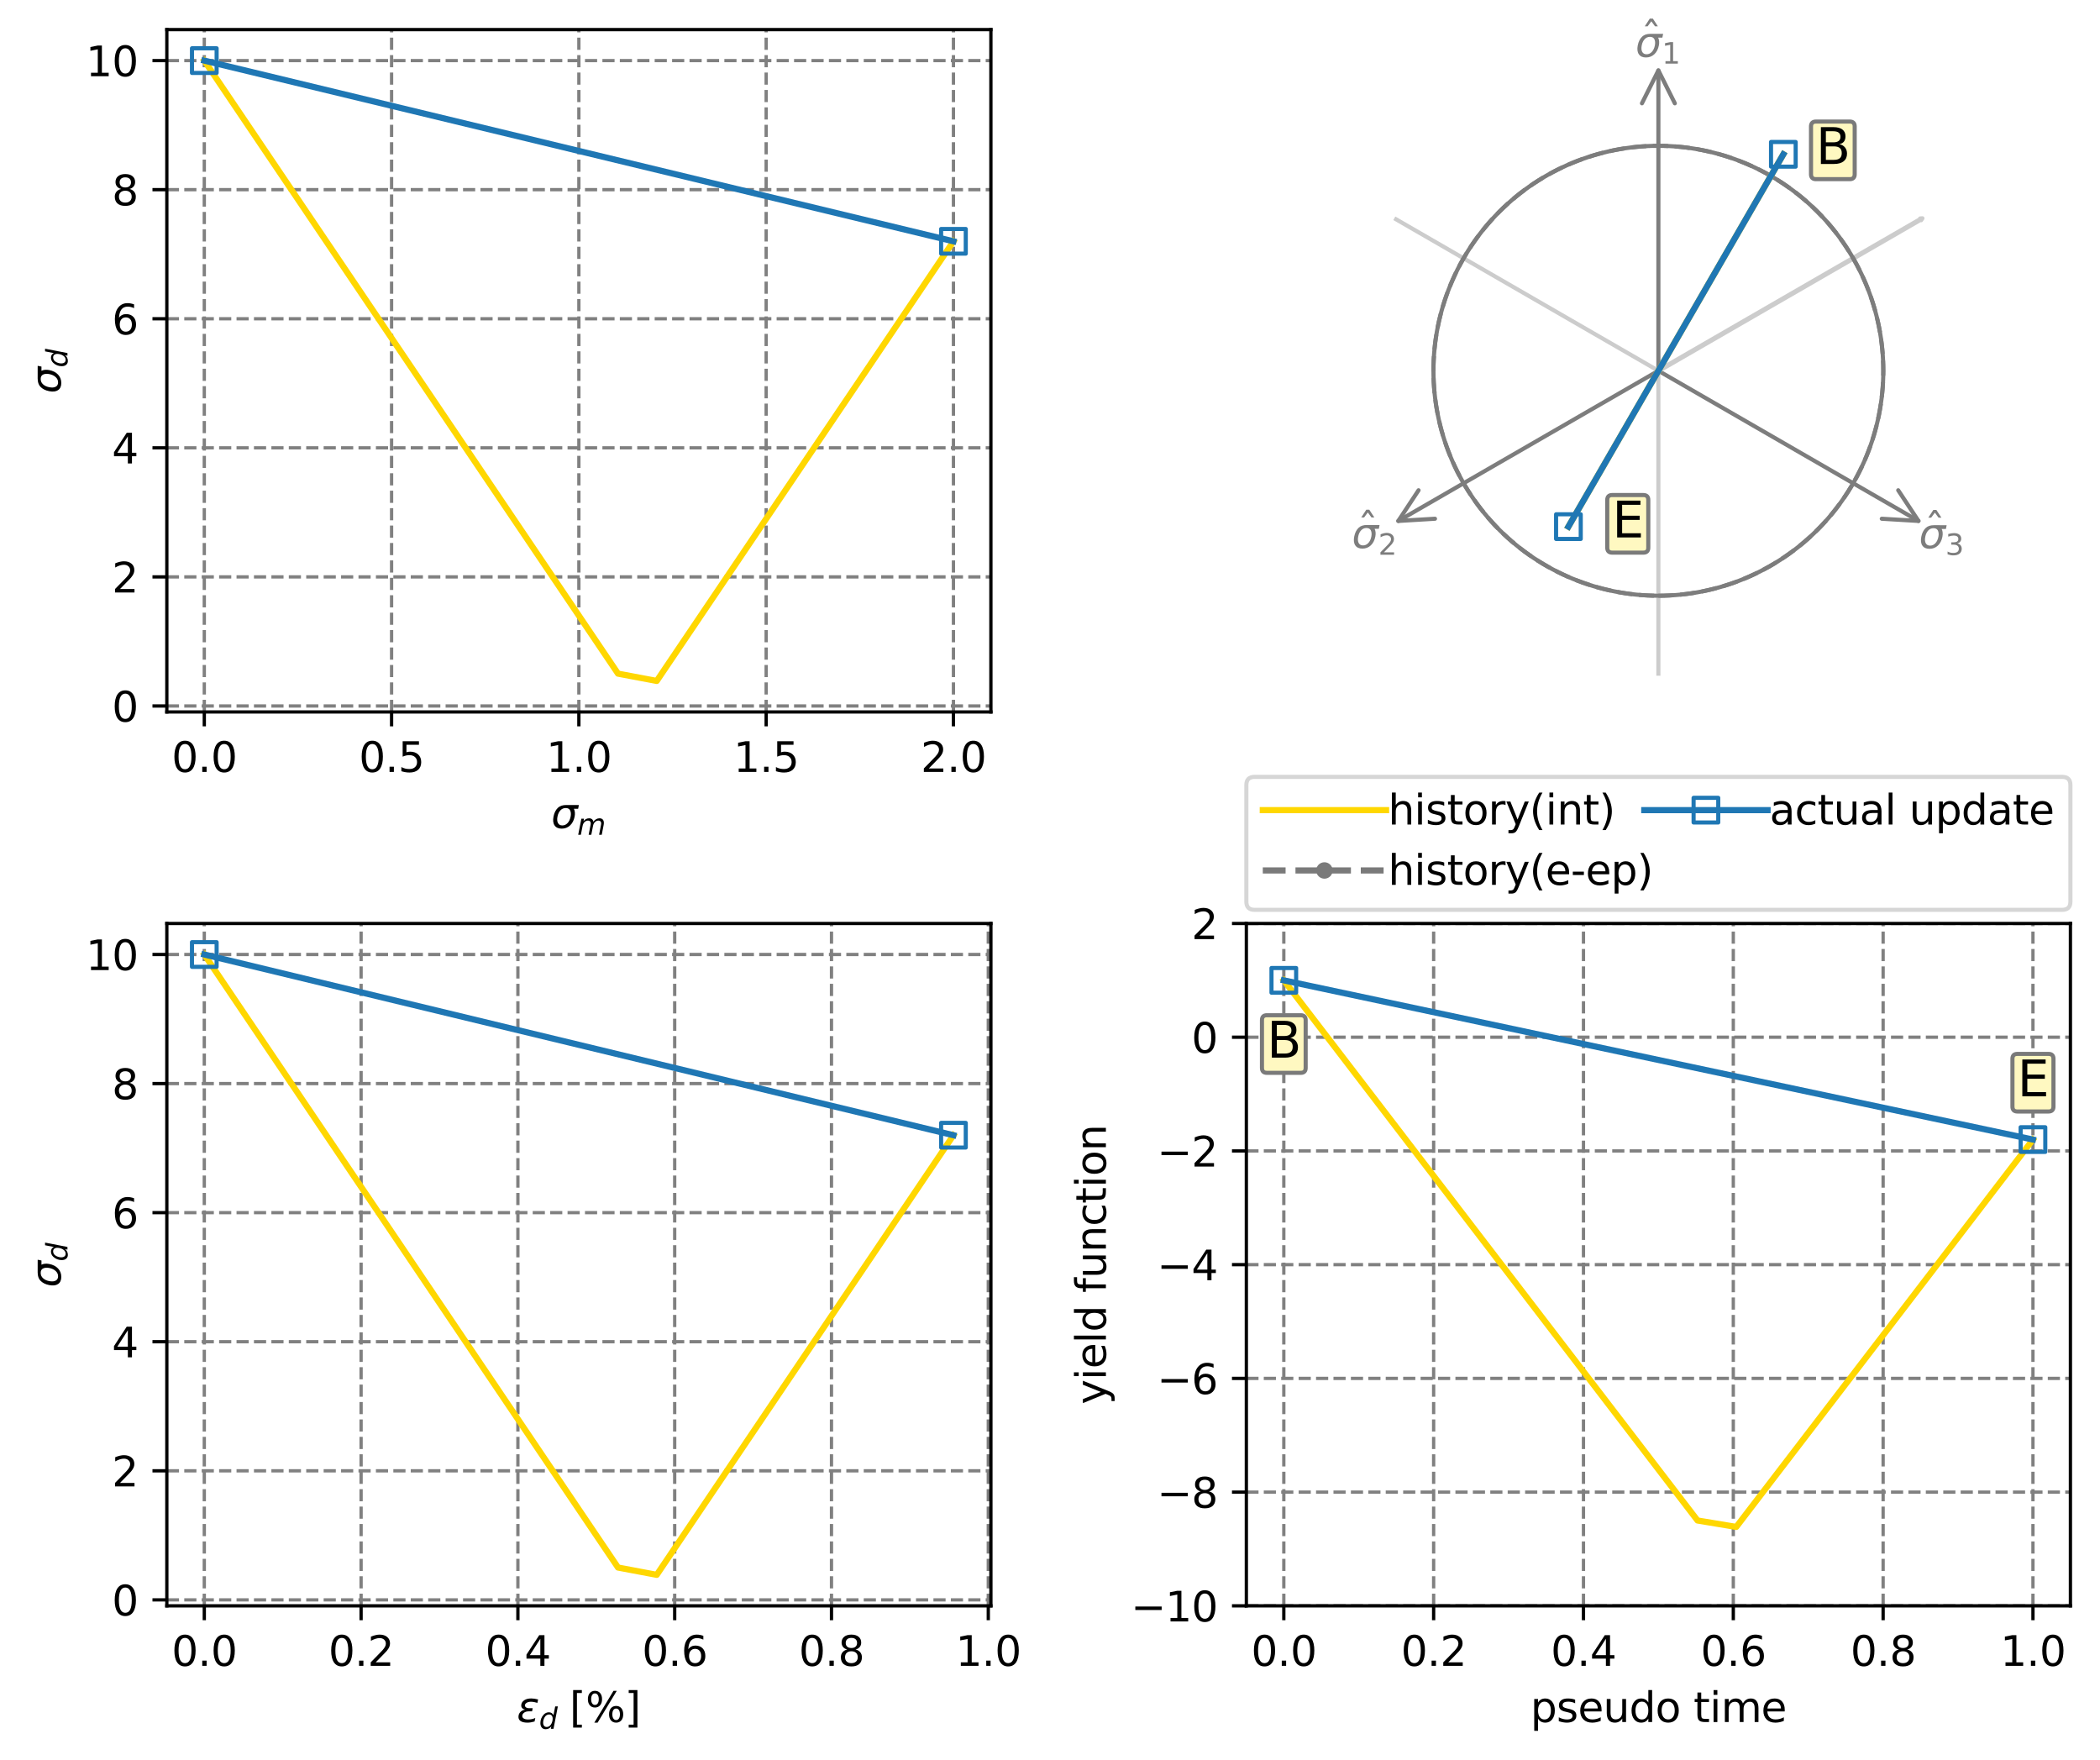 <?xml version="1.0" encoding="utf-8" standalone="no"?>
<!DOCTYPE svg PUBLIC "-//W3C//DTD SVG 1.1//EN"
  "http://www.w3.org/Graphics/SVG/1.1/DTD/svg11.dtd">
<svg xmlns:xlink="http://www.w3.org/1999/xlink" width="511.066pt" height="428.318pt" viewBox="0 0 511.066 428.318" xmlns="http://www.w3.org/2000/svg" version="1.1">
 <defs>
  <style type="text/css">*{stroke-linejoin: round; stroke-linecap: butt}</style>
 </defs>
 <g id="figure_1">
  <g id="patch_1">
   <path d="M 0 428.318 
L 511.066 428.318 
L 511.066 0 
L 0 0 
z
" style="fill: #ffffff"/>
  </g>
  <g id="axes_1">
   <g id="patch_2">
    <path d="M 40.603 173.244 
L 241.15 173.244 
L 241.15 7.2 
L 40.603 7.2 
z
" style="fill: #ffffff"/>
   </g>
   <g id="matplotlib.axis_1">
    <g id="xtick_1">
     <g id="line2d_1">
      <path d="M 49.719 173.244 
L 49.719 7.2 
" clip-path="url(#p7ecc722a02)" style="fill: none; stroke-dasharray: 2.96,1.28; stroke-dashoffset: 0; stroke: #808080; stroke-width: 0.8"/>
     </g>
     <g id="line2d_2">
      <defs>
       <path id="m81102d9cb7" d="M 0 0 
L 0 3.5 
" style="stroke: #000000; stroke-width: 0.8"/>
      </defs>
      <g>
       <use xlink:href="#m81102d9cb7" x="49.719" y="173.244" style="stroke: #000000; stroke-width: 0.8"/>
      </g>
     </g>
     <g id="text_1">
      <!-- 0.0 -->
      <g transform="translate(41.767 187.842) scale(0.1 -0.1)">
       <defs>
        <path id="DejaVuSans-30" d="M 2034 4250 
Q 1547 4250 1301 3770 
Q 1056 3291 1056 2328 
Q 1056 1369 1301 889 
Q 1547 409 2034 409 
Q 2525 409 2770 889 
Q 3016 1369 3016 2328 
Q 3016 3291 2770 3770 
Q 2525 4250 2034 4250 
z
M 2034 4750 
Q 2819 4750 3233 4129 
Q 3647 3509 3647 2328 
Q 3647 1150 3233 529 
Q 2819 -91 2034 -91 
Q 1250 -91 836 529 
Q 422 1150 422 2328 
Q 422 3509 836 4129 
Q 1250 4750 2034 4750 
z
" transform="scale(0.016)"/>
        <path id="DejaVuSans-2e" d="M 684 794 
L 1344 794 
L 1344 0 
L 684 0 
L 684 794 
z
" transform="scale(0.016)"/>
       </defs>
       <use xlink:href="#DejaVuSans-30"/>
       <use xlink:href="#DejaVuSans-2e" x="63.623"/>
       <use xlink:href="#DejaVuSans-30" x="95.41"/>
      </g>
     </g>
    </g>
    <g id="xtick_2">
     <g id="line2d_3">
      <path d="M 95.298 173.244 
L 95.298 7.2 
" clip-path="url(#p7ecc722a02)" style="fill: none; stroke-dasharray: 2.96,1.28; stroke-dashoffset: 0; stroke: #808080; stroke-width: 0.8"/>
     </g>
     <g id="line2d_4">
      <g>
       <use xlink:href="#m81102d9cb7" x="95.298" y="173.244" style="stroke: #000000; stroke-width: 0.8"/>
      </g>
     </g>
     <g id="text_2">
      <!-- 0.5 -->
      <g transform="translate(87.346 187.842) scale(0.1 -0.1)">
       <defs>
        <path id="DejaVuSans-35" d="M 691 4666 
L 3169 4666 
L 3169 4134 
L 1269 4134 
L 1269 2991 
Q 1406 3038 1543 3061 
Q 1681 3084 1819 3084 
Q 2600 3084 3056 2656 
Q 3513 2228 3513 1497 
Q 3513 744 3044 326 
Q 2575 -91 1722 -91 
Q 1428 -91 1123 -41 
Q 819 9 494 109 
L 494 744 
Q 775 591 1075 516 
Q 1375 441 1709 441 
Q 2250 441 2565 725 
Q 2881 1009 2881 1497 
Q 2881 1984 2565 2268 
Q 2250 2553 1709 2553 
Q 1456 2553 1204 2497 
Q 953 2441 691 2322 
L 691 4666 
z
" transform="scale(0.016)"/>
       </defs>
       <use xlink:href="#DejaVuSans-30"/>
       <use xlink:href="#DejaVuSans-2e" x="63.623"/>
       <use xlink:href="#DejaVuSans-35" x="95.41"/>
      </g>
     </g>
    </g>
    <g id="xtick_3">
     <g id="line2d_5">
      <path d="M 140.876 173.244 
L 140.876 7.2 
" clip-path="url(#p7ecc722a02)" style="fill: none; stroke-dasharray: 2.96,1.28; stroke-dashoffset: 0; stroke: #808080; stroke-width: 0.8"/>
     </g>
     <g id="line2d_6">
      <g>
       <use xlink:href="#m81102d9cb7" x="140.876" y="173.244" style="stroke: #000000; stroke-width: 0.8"/>
      </g>
     </g>
     <g id="text_3">
      <!-- 1.0 -->
      <g transform="translate(132.925 187.842) scale(0.1 -0.1)">
       <defs>
        <path id="DejaVuSans-31" d="M 794 531 
L 1825 531 
L 1825 4091 
L 703 3866 
L 703 4441 
L 1819 4666 
L 2450 4666 
L 2450 531 
L 3481 531 
L 3481 0 
L 794 0 
L 794 531 
z
" transform="scale(0.016)"/>
       </defs>
       <use xlink:href="#DejaVuSans-31"/>
       <use xlink:href="#DejaVuSans-2e" x="63.623"/>
       <use xlink:href="#DejaVuSans-30" x="95.41"/>
      </g>
     </g>
    </g>
    <g id="xtick_4">
     <g id="line2d_7">
      <path d="M 186.455 173.244 
L 186.455 7.2 
" clip-path="url(#p7ecc722a02)" style="fill: none; stroke-dasharray: 2.96,1.28; stroke-dashoffset: 0; stroke: #808080; stroke-width: 0.8"/>
     </g>
     <g id="line2d_8">
      <g>
       <use xlink:href="#m81102d9cb7" x="186.455" y="173.244" style="stroke: #000000; stroke-width: 0.8"/>
      </g>
     </g>
     <g id="text_4">
      <!-- 1.5 -->
      <g transform="translate(178.504 187.842) scale(0.1 -0.1)">
       <use xlink:href="#DejaVuSans-31"/>
       <use xlink:href="#DejaVuSans-2e" x="63.623"/>
       <use xlink:href="#DejaVuSans-35" x="95.41"/>
      </g>
     </g>
    </g>
    <g id="xtick_5">
     <g id="line2d_9">
      <path d="M 232.034 173.244 
L 232.034 7.2 
" clip-path="url(#p7ecc722a02)" style="fill: none; stroke-dasharray: 2.96,1.28; stroke-dashoffset: 0; stroke: #808080; stroke-width: 0.8"/>
     </g>
     <g id="line2d_10">
      <g>
       <use xlink:href="#m81102d9cb7" x="232.034" y="173.244" style="stroke: #000000; stroke-width: 0.8"/>
      </g>
     </g>
     <g id="text_5">
      <!-- 2.0 -->
      <g transform="translate(224.082 187.842) scale(0.1 -0.1)">
       <defs>
        <path id="DejaVuSans-32" d="M 1228 531 
L 3431 531 
L 3431 0 
L 469 0 
L 469 531 
Q 828 903 1448 1529 
Q 2069 2156 2228 2338 
Q 2531 2678 2651 2914 
Q 2772 3150 2772 3378 
Q 2772 3750 2511 3984 
Q 2250 4219 1831 4219 
Q 1534 4219 1204 4116 
Q 875 4013 500 3803 
L 500 4441 
Q 881 4594 1212 4672 
Q 1544 4750 1819 4750 
Q 2544 4750 2975 4387 
Q 3406 4025 3406 3419 
Q 3406 3131 3298 2873 
Q 3191 2616 2906 2266 
Q 2828 2175 2409 1742 
Q 1991 1309 1228 531 
z
" transform="scale(0.016)"/>
       </defs>
       <use xlink:href="#DejaVuSans-32"/>
       <use xlink:href="#DejaVuSans-2e" x="63.623"/>
       <use xlink:href="#DejaVuSans-30" x="95.41"/>
      </g>
     </g>
    </g>
    <g id="text_6">
     <!-- $\sigma_m$ -->
     <g transform="translate(134.126 201.521) scale(0.1 -0.1)">
      <defs>
       <path id="DejaVuSans-Oblique-3c3" d="M 2219 3044 
Q 1744 3044 1422 2700 
Q 1081 2341 969 1747 
Q 844 1119 1044 756 
Q 1241 397 1706 397 
Q 2166 397 2503 759 
Q 2844 1122 2966 1747 
Q 3075 2319 2881 2700 
Q 2700 3044 2219 3044 
z
M 2309 3503 
L 4219 3500 
L 4106 2925 
L 3463 2925 
Q 3706 2438 3575 1747 
Q 3406 888 2884 400 
Q 2359 -91 1609 -91 
Q 856 -91 525 400 
Q 194 888 363 1747 
Q 528 2609 1050 3097 
Q 1484 3503 2309 3503 
z
" transform="scale(0.016)"/>
       <path id="DejaVuSans-Oblique-6d" d="M 5747 2113 
L 5338 0 
L 4763 0 
L 5166 2094 
Q 5191 2228 5203 2325 
Q 5216 2422 5216 2491 
Q 5216 2772 5059 2928 
Q 4903 3084 4622 3084 
Q 4203 3084 3875 2770 
Q 3547 2456 3450 1953 
L 3066 0 
L 2491 0 
L 2900 2094 
Q 2925 2209 2937 2307 
Q 2950 2406 2950 2484 
Q 2950 2769 2794 2926 
Q 2638 3084 2363 3084 
Q 1938 3084 1609 2770 
Q 1281 2456 1184 1953 
L 800 0 
L 225 0 
L 909 3500 
L 1484 3500 
L 1375 2956 
Q 1609 3263 1923 3423 
Q 2238 3584 2597 3584 
Q 2978 3584 3223 3384 
Q 3469 3184 3519 2828 
Q 3781 3197 4126 3390 
Q 4472 3584 4856 3584 
Q 5306 3584 5551 3325 
Q 5797 3066 5797 2591 
Q 5797 2488 5784 2364 
Q 5772 2241 5747 2113 
z
" transform="scale(0.016)"/>
      </defs>
      <use xlink:href="#DejaVuSans-Oblique-3c3" transform="translate(0 0.266)"/>
      <use xlink:href="#DejaVuSans-Oblique-6d" transform="translate(63.379 -16.141) scale(0.7)"/>
     </g>
    </g>
   </g>
   <g id="matplotlib.axis_2">
    <g id="ytick_1">
     <g id="line2d_11">
      <path d="M 40.603 171.79 
L 241.15 171.79 
" clip-path="url(#p7ecc722a02)" style="fill: none; stroke-dasharray: 2.96,1.28; stroke-dashoffset: 0; stroke: #808080; stroke-width: 0.8"/>
     </g>
     <g id="line2d_12">
      <defs>
       <path id="m2c44c8f4c7" d="M 0 0 
L -3.5 0 
" style="stroke: #000000; stroke-width: 0.8"/>
      </defs>
      <g>
       <use xlink:href="#m2c44c8f4c7" x="40.603" y="171.79" style="stroke: #000000; stroke-width: 0.8"/>
      </g>
     </g>
     <g id="text_7">
      <!-- 0 -->
      <g transform="translate(27.241 175.59) scale(0.1 -0.1)">
       <use xlink:href="#DejaVuSans-30"/>
      </g>
     </g>
    </g>
    <g id="ytick_2">
     <g id="line2d_13">
      <path d="M 40.603 140.382 
L 241.15 140.382 
" clip-path="url(#p7ecc722a02)" style="fill: none; stroke-dasharray: 2.96,1.28; stroke-dashoffset: 0; stroke: #808080; stroke-width: 0.8"/>
     </g>
     <g id="line2d_14">
      <g>
       <use xlink:href="#m2c44c8f4c7" x="40.603" y="140.382" style="stroke: #000000; stroke-width: 0.8"/>
      </g>
     </g>
     <g id="text_8">
      <!-- 2 -->
      <g transform="translate(27.241 144.181) scale(0.1 -0.1)">
       <use xlink:href="#DejaVuSans-32"/>
      </g>
     </g>
    </g>
    <g id="ytick_3">
     <g id="line2d_15">
      <path d="M 40.603 108.973 
L 241.15 108.973 
" clip-path="url(#p7ecc722a02)" style="fill: none; stroke-dasharray: 2.96,1.28; stroke-dashoffset: 0; stroke: #808080; stroke-width: 0.8"/>
     </g>
     <g id="line2d_16">
      <g>
       <use xlink:href="#m2c44c8f4c7" x="40.603" y="108.973" style="stroke: #000000; stroke-width: 0.8"/>
      </g>
     </g>
     <g id="text_9">
      <!-- 4 -->
      <g transform="translate(27.241 112.772) scale(0.1 -0.1)">
       <defs>
        <path id="DejaVuSans-34" d="M 2419 4116 
L 825 1625 
L 2419 1625 
L 2419 4116 
z
M 2253 4666 
L 3047 4666 
L 3047 1625 
L 3713 1625 
L 3713 1100 
L 3047 1100 
L 3047 0 
L 2419 0 
L 2419 1100 
L 313 1100 
L 313 1709 
L 2253 4666 
z
" transform="scale(0.016)"/>
       </defs>
       <use xlink:href="#DejaVuSans-34"/>
      </g>
     </g>
    </g>
    <g id="ytick_4">
     <g id="line2d_17">
      <path d="M 40.603 77.565 
L 241.15 77.565 
" clip-path="url(#p7ecc722a02)" style="fill: none; stroke-dasharray: 2.96,1.28; stroke-dashoffset: 0; stroke: #808080; stroke-width: 0.8"/>
     </g>
     <g id="line2d_18">
      <g>
       <use xlink:href="#m2c44c8f4c7" x="40.603" y="77.565" style="stroke: #000000; stroke-width: 0.8"/>
      </g>
     </g>
     <g id="text_10">
      <!-- 6 -->
      <g transform="translate(27.241 81.364) scale(0.1 -0.1)">
       <defs>
        <path id="DejaVuSans-36" d="M 2113 2584 
Q 1688 2584 1439 2293 
Q 1191 2003 1191 1497 
Q 1191 994 1439 701 
Q 1688 409 2113 409 
Q 2538 409 2786 701 
Q 3034 994 3034 1497 
Q 3034 2003 2786 2293 
Q 2538 2584 2113 2584 
z
M 3366 4563 
L 3366 3988 
Q 3128 4100 2886 4159 
Q 2644 4219 2406 4219 
Q 1781 4219 1451 3797 
Q 1122 3375 1075 2522 
Q 1259 2794 1537 2939 
Q 1816 3084 2150 3084 
Q 2853 3084 3261 2657 
Q 3669 2231 3669 1497 
Q 3669 778 3244 343 
Q 2819 -91 2113 -91 
Q 1303 -91 875 529 
Q 447 1150 447 2328 
Q 447 3434 972 4092 
Q 1497 4750 2381 4750 
Q 2619 4750 2861 4703 
Q 3103 4656 3366 4563 
z
" transform="scale(0.016)"/>
       </defs>
       <use xlink:href="#DejaVuSans-36"/>
      </g>
     </g>
    </g>
    <g id="ytick_5">
     <g id="line2d_19">
      <path d="M 40.603 46.156 
L 241.15 46.156 
" clip-path="url(#p7ecc722a02)" style="fill: none; stroke-dasharray: 2.96,1.28; stroke-dashoffset: 0; stroke: #808080; stroke-width: 0.8"/>
     </g>
     <g id="line2d_20">
      <g>
       <use xlink:href="#m2c44c8f4c7" x="40.603" y="46.156" style="stroke: #000000; stroke-width: 0.8"/>
      </g>
     </g>
     <g id="text_11">
      <!-- 8 -->
      <g transform="translate(27.241 49.955) scale(0.1 -0.1)">
       <defs>
        <path id="DejaVuSans-38" d="M 2034 2216 
Q 1584 2216 1326 1975 
Q 1069 1734 1069 1313 
Q 1069 891 1326 650 
Q 1584 409 2034 409 
Q 2484 409 2743 651 
Q 3003 894 3003 1313 
Q 3003 1734 2745 1975 
Q 2488 2216 2034 2216 
z
M 1403 2484 
Q 997 2584 770 2862 
Q 544 3141 544 3541 
Q 544 4100 942 4425 
Q 1341 4750 2034 4750 
Q 2731 4750 3128 4425 
Q 3525 4100 3525 3541 
Q 3525 3141 3298 2862 
Q 3072 2584 2669 2484 
Q 3125 2378 3379 2068 
Q 3634 1759 3634 1313 
Q 3634 634 3220 271 
Q 2806 -91 2034 -91 
Q 1263 -91 848 271 
Q 434 634 434 1313 
Q 434 1759 690 2068 
Q 947 2378 1403 2484 
z
M 1172 3481 
Q 1172 3119 1398 2916 
Q 1625 2713 2034 2713 
Q 2441 2713 2670 2916 
Q 2900 3119 2900 3481 
Q 2900 3844 2670 4047 
Q 2441 4250 2034 4250 
Q 1625 4250 1398 4047 
Q 1172 3844 1172 3481 
z
" transform="scale(0.016)"/>
       </defs>
       <use xlink:href="#DejaVuSans-38"/>
      </g>
     </g>
    </g>
    <g id="ytick_6">
     <g id="line2d_21">
      <path d="M 40.603 14.747 
L 241.15 14.747 
" clip-path="url(#p7ecc722a02)" style="fill: none; stroke-dasharray: 2.96,1.28; stroke-dashoffset: 0; stroke: #808080; stroke-width: 0.8"/>
     </g>
     <g id="line2d_22">
      <g>
       <use xlink:href="#m2c44c8f4c7" x="40.603" y="14.747" style="stroke: #000000; stroke-width: 0.8"/>
      </g>
     </g>
     <g id="text_12">
      <!-- 10 -->
      <g transform="translate(20.878 18.547) scale(0.1 -0.1)">
       <use xlink:href="#DejaVuSans-31"/>
       <use xlink:href="#DejaVuSans-30" x="63.623"/>
      </g>
     </g>
    </g>
    <g id="text_13">
     <!-- $\sigma_d$ -->
     <g transform="translate(14.798 95.772) rotate(-90) scale(0.1 -0.1)">
      <defs>
       <path id="DejaVuSans-Oblique-64" d="M 2675 525 
Q 2444 222 2128 65 
Q 1813 -91 1428 -91 
Q 903 -91 598 267 
Q 294 625 294 1247 
Q 294 1766 478 2236 
Q 663 2706 1013 3078 
Q 1244 3325 1534 3454 
Q 1825 3584 2144 3584 
Q 2481 3584 2739 3421 
Q 2997 3259 3138 2956 
L 3513 4863 
L 4091 4863 
L 3144 0 
L 2566 0 
L 2675 525 
z
M 891 1350 
Q 891 897 1095 644 
Q 1300 391 1663 391 
Q 1931 391 2161 520 
Q 2391 650 2566 903 
Q 2750 1166 2856 1509 
Q 2963 1853 2963 2188 
Q 2963 2622 2758 2865 
Q 2553 3109 2194 3109 
Q 1922 3109 1687 2981 
Q 1453 2853 1288 2613 
Q 1106 2353 998 2009 
Q 891 1666 891 1350 
z
" transform="scale(0.016)"/>
      </defs>
      <use xlink:href="#DejaVuSans-Oblique-3c3" transform="translate(0 0.266)"/>
      <use xlink:href="#DejaVuSans-Oblique-64" transform="translate(63.379 -16.141) scale(0.7)"/>
     </g>
    </g>
   </g>
   <g id="line2d_23">
    <path d="M 49.719 14.747 
L 50.218 15.487 
L 51.711 17.699 
L 54.18 21.358 
L 57.6 26.424 
L 61.932 32.842 
L 67.128 40.541 
L 73.133 49.438 
L 79.88 59.434 
L 87.295 70.42 
L 95.298 82.276 
L 103.799 94.872 
L 112.707 108.07 
L 121.924 121.725 
L 131.348 135.687 
L 140.876 149.804 
L 150.405 163.922 
L 159.829 165.697 
L 169.046 152.042 
L 177.954 138.844 
L 186.455 126.248 
L 194.458 114.392 
L 201.873 103.406 
L 208.62 93.41 
L 214.624 84.513 
L 219.821 76.814 
L 224.153 70.396 
L 227.572 65.33 
L 230.042 61.671 
L 231.535 59.459 
L 232.034 58.719 
" clip-path="url(#p7ecc722a02)" style="fill: none; stroke: #ffd700; stroke-width: 1.5; stroke-linecap: square"/>
   </g>
   <g id="line2d_24"/>
   <g id="line2d_25">
    <path d="M 49.719 14.747 
L 232.034 58.719 
" clip-path="url(#p7ecc722a02)" style="fill: none; stroke: #1f77b4; stroke-width: 1.5; stroke-linecap: square"/>
    <defs>
     <path id="m231861e509" d="M -3 3 
L 3 3 
L 3 -3 
L -3 -3 
z
" style="stroke: #1f77b4; stroke-linejoin: miter"/>
    </defs>
    <g clip-path="url(#p7ecc722a02)">
     <use xlink:href="#m231861e509" x="49.719" y="14.747" style="fill-opacity: 0; stroke: #1f77b4; stroke-linejoin: miter"/>
     <use xlink:href="#m231861e509" x="232.034" y="58.719" style="fill-opacity: 0; stroke: #1f77b4; stroke-linejoin: miter"/>
    </g>
   </g>
   <g id="patch_3">
    <path d="M 40.603 173.244 
L 40.603 7.2 
" style="fill: none; stroke: #000000; stroke-width: 0.8; stroke-linejoin: miter; stroke-linecap: square"/>
   </g>
   <g id="patch_4">
    <path d="M 241.15 173.244 
L 241.15 7.2 
" style="fill: none; stroke: #000000; stroke-width: 0.8; stroke-linejoin: miter; stroke-linecap: square"/>
   </g>
   <g id="patch_5">
    <path d="M 40.603 173.244 
L 241.15 173.244 
" style="fill: none; stroke: #000000; stroke-width: 0.8; stroke-linejoin: miter; stroke-linecap: square"/>
   </g>
   <g id="patch_6">
    <path d="M 40.603 7.2 
L 241.15 7.2 
" style="fill: none; stroke: #000000; stroke-width: 0.8; stroke-linejoin: miter; stroke-linecap: square"/>
   </g>
  </g>
  <g id="axes_2">
   <g id="patch_7">
    <path d="M 403.593 90.222 
Q 403.593 53.121 403.593 17.137 
" clip-path="url(#pb2a8054ac9)" style="fill: none; stroke: #7d7d7d; stroke-linejoin: miter; stroke-linecap: round"/>
    <path d="M 399.593 25.137 
L 403.593 17.137 
L 407.593 25.137 
" clip-path="url(#pb2a8054ac9)" style="fill: none; stroke: #7d7d7d; stroke-linejoin: miter; stroke-linecap: round"/>
    <g id="patch_8">
     <path d="M 403.593 90.222 
Q 371.462 108.773 340.299 126.764 
" clip-path="url(#pb2a8054ac9)" style="fill: none; stroke: #7d7d7d; stroke-linejoin: miter; stroke-linecap: round"/>
     <path d="M 349.227 126.228 
L 340.299 126.764 
L 345.227 119.3 
" clip-path="url(#pb2a8054ac9)" style="fill: none; stroke: #7d7d7d; stroke-linejoin: miter; stroke-linecap: round"/>
     <g id="patch_9">
      <path d="M 403.593 90.222 
Q 435.723 108.773 466.886 126.764 
" clip-path="url(#pb2a8054ac9)" style="fill: none; stroke: #7d7d7d; stroke-linejoin: miter; stroke-linecap: round"/>
      <path d="M 461.958 119.3 
L 466.886 126.764 
L 457.958 126.228 
" clip-path="url(#pb2a8054ac9)" style="fill: none; stroke: #7d7d7d; stroke-linejoin: miter; stroke-linecap: round"/>
      <g id="patch_10">
       <path d="M 403.593 90.222 
L 403.593 164.425 
" clip-path="url(#pb2a8054ac9)" style="fill: #1f77b4; stroke: #cccccc; stroke-linejoin: miter"/>
      </g>
      <g id="patch_11">
       <path d="M 403.593 90.222 
L 339.331 53.121 
" clip-path="url(#pb2a8054ac9)" style="fill: #1f77b4; stroke: #cccccc; stroke-linejoin: miter"/>
      </g>
      <g id="patch_12">
       <path d="M 403.543 90.135 
Q 435.456 71.71 467.369 53.285 
L 467.294 53.155 
Q 467.574 53.138 467.854 53.121 
Q 467.699 53.355 467.544 53.588 
L 467.469 53.459 
Q 435.556 71.884 403.643 90.309 
L 403.543 90.135 
z
" clip-path="url(#pb2a8054ac9)" style="fill: #1f77b4; stroke: #cccccc; stroke-linejoin: miter; stroke-linecap: round"/>
       <g id="patch_13">
        <path d="M 403.593 144.962 
C 418.11 144.962 432.034 139.194 442.299 128.929 
C 452.565 118.664 458.332 104.739 458.332 90.222 
C 458.332 75.705 452.565 61.78 442.299 51.515 
C 432.034 41.25 418.11 35.482 403.593 35.482 
C 389.075 35.482 375.151 41.25 364.886 51.515 
C 354.621 61.78 348.853 75.705 348.853 90.222 
C 348.853 104.739 354.621 118.664 364.886 128.929 
C 375.151 139.194 389.075 144.962 403.593 144.962 
L 403.593 144.962 
z
" clip-path="url(#pb2a8054ac9)" style="fill: none; stroke-dasharray: 3.7,1.6; stroke-dashoffset: 0; stroke: #7d7d7d; stroke-linejoin: miter"/>
       </g>
       <g id="patch_14">
        <path d="M 403.593 144.962 
C 418.11 144.962 432.034 139.194 442.299 128.929 
C 452.565 118.664 458.332 104.739 458.332 90.222 
C 458.332 75.705 452.565 61.78 442.299 51.515 
C 432.034 41.25 418.11 35.482 403.593 35.482 
C 389.075 35.482 375.151 41.25 364.886 51.515 
C 354.621 61.78 348.853 75.705 348.853 90.222 
C 348.853 104.739 354.621 118.664 364.886 128.929 
C 375.151 139.194 389.075 144.962 403.593 144.962 
L 403.593 144.962 
z
" clip-path="url(#pb2a8054ac9)" style="fill: none; stroke: #7d7d7d; stroke-linejoin: miter"/>
       </g>
       <g id="line2d_26">
        <path d="M 434.004 37.549 
L 433.86 37.797 
L 433.432 38.539 
L 432.724 39.766 
L 431.742 41.465 
L 430.5 43.618 
L 429.009 46.2 
L 427.286 49.184 
L 425.35 52.537 
L 423.223 56.222 
L 420.927 60.198 
L 418.488 64.423 
L 415.932 68.85 
L 413.288 73.43 
L 410.584 78.113 
L 407.85 82.848 
L 405.116 87.583 
L 402.412 92.266 
L 399.768 96.846 
L 397.213 101.273 
L 394.773 105.497 
L 392.477 109.474 
L 390.35 113.159 
L 388.414 116.512 
L 386.692 119.495 
L 385.201 122.078 
L 383.958 124.231 
L 382.977 125.93 
L 382.268 127.157 
L 381.84 127.899 
L 381.697 128.147 
" clip-path="url(#pb2a8054ac9)" style="fill: none; stroke: #ffd700; stroke-width: 1.5; stroke-linecap: square"/>
       </g>
       <g id="line2d_27"/>
       <g id="line2d_28">
        <path d="M 434.004 37.549 
L 381.697 128.147 
" clip-path="url(#pb2a8054ac9)" style="fill: none; stroke: #1f77b4; stroke-width: 1.5; stroke-linecap: square"/>
        <g clip-path="url(#pb2a8054ac9)">
         <use xlink:href="#m231861e509" x="434.004" y="37.549" style="fill-opacity: 0; stroke: #1f77b4; stroke-linejoin: miter"/>
         <use xlink:href="#m231861e509" x="381.697" y="128.147" style="fill-opacity: 0; stroke: #1f77b4; stroke-linejoin: miter"/>
        </g>
       </g>
       <g id="text_14">
        <!-- $\hat{\sigma}_1$ -->
        <g style="fill: #7d7d7d" transform="translate(397.993 13.916) scale(0.1 -0.1)">
         <defs>
          <path id="DejaVuSans-302" d="M -1831 5119 
L -1369 5119 
L -603 3944 
L -1038 3944 
L -1600 4709 
L -2163 3944 
L -2597 3944 
L -1831 5119 
z
M -1600 3584 
L -1600 3584 
z
" transform="scale(0.016)"/>
         </defs>
         <use xlink:href="#DejaVuSans-302" transform="translate(64.423 12.016)"/>
         <use xlink:href="#DejaVuSans-Oblique-3c3" transform="translate(0 0.781)"/>
         <use xlink:href="#DejaVuSans-31" transform="translate(64.336 -15.625) scale(0.7)"/>
        </g>
       </g>
       <g id="text_15">
        <!-- $\hat{\sigma}_2$ -->
        <g style="fill: #7d7d7d" transform="translate(328.99 133.431) scale(0.1 -0.1)">
         <use xlink:href="#DejaVuSans-302" transform="translate(64.423 12.016)"/>
         <use xlink:href="#DejaVuSans-Oblique-3c3" transform="translate(0 0.781)"/>
         <use xlink:href="#DejaVuSans-32" transform="translate(64.336 -15.625) scale(0.7)"/>
        </g>
       </g>
       <g id="text_16">
        <!-- $\hat{\sigma}_3$ -->
        <g style="fill: #7d7d7d" transform="translate(466.995 133.481) scale(0.1 -0.1)">
         <defs>
          <path id="DejaVuSans-33" d="M 2597 2516 
Q 3050 2419 3304 2112 
Q 3559 1806 3559 1356 
Q 3559 666 3084 287 
Q 2609 -91 1734 -91 
Q 1441 -91 1130 -33 
Q 819 25 488 141 
L 488 750 
Q 750 597 1062 519 
Q 1375 441 1716 441 
Q 2309 441 2620 675 
Q 2931 909 2931 1356 
Q 2931 1769 2642 2001 
Q 2353 2234 1838 2234 
L 1294 2234 
L 1294 2753 
L 1863 2753 
Q 2328 2753 2575 2939 
Q 2822 3125 2822 3475 
Q 2822 3834 2567 4026 
Q 2313 4219 1838 4219 
Q 1578 4219 1281 4162 
Q 984 4106 628 3988 
L 628 4550 
Q 988 4650 1302 4700 
Q 1616 4750 1894 4750 
Q 2613 4750 3031 4423 
Q 3450 4097 3450 3541 
Q 3450 3153 3228 2886 
Q 3006 2619 2597 2516 
z
" transform="scale(0.016)"/>
         </defs>
         <use xlink:href="#DejaVuSans-302" transform="translate(64.423 12.016)"/>
         <use xlink:href="#DejaVuSans-Oblique-3c3" transform="translate(0 0.781)"/>
         <use xlink:href="#DejaVuSans-33" transform="translate(64.336 -15.625) scale(0.7)"/>
        </g>
       </g>
       <g id="text_17">
        <g id="patch_15">
         <path d="M 441.936 43.595 
L 450.169 43.595 
Q 451.369 43.595 451.369 42.395 
L 451.369 30.781 
Q 451.369 29.581 450.169 29.581 
L 441.936 29.581 
Q 440.736 29.581 440.736 30.781 
L 440.736 42.395 
Q 440.736 43.595 441.936 43.595 
z
" style="fill: #fff8c1; stroke: #7a7a7a; stroke-linejoin: miter"/>
        </g>
        <!-- B -->
        <g transform="translate(441.936 39.899) scale(0.12 -0.12)">
         <defs>
          <path id="DejaVuSans-42" d="M 1259 2228 
L 1259 519 
L 2272 519 
Q 2781 519 3026 730 
Q 3272 941 3272 1375 
Q 3272 1813 3026 2020 
Q 2781 2228 2272 2228 
L 1259 2228 
z
M 1259 4147 
L 1259 2741 
L 2194 2741 
Q 2656 2741 2882 2914 
Q 3109 3088 3109 3444 
Q 3109 3797 2882 3972 
Q 2656 4147 2194 4147 
L 1259 4147 
z
M 628 4666 
L 2241 4666 
Q 2963 4666 3353 4366 
Q 3744 4066 3744 3513 
Q 3744 3084 3544 2831 
Q 3344 2578 2956 2516 
Q 3422 2416 3680 2098 
Q 3938 1781 3938 1306 
Q 3938 681 3513 340 
Q 3088 0 2303 0 
L 628 0 
L 628 4666 
z
" transform="scale(0.016)"/>
         </defs>
         <use xlink:href="#DejaVuSans-42"/>
        </g>
       </g>
       <g id="text_18">
        <g id="patch_16">
         <path d="M 392.352 134.475 
L 399.935 134.475 
Q 401.135 134.475 401.135 133.275 
L 401.135 121.661 
Q 401.135 120.461 399.935 120.461 
L 392.352 120.461 
Q 391.152 120.461 391.152 121.661 
L 391.152 133.275 
Q 391.152 134.475 392.352 134.475 
z
" style="fill: #fff8c1; stroke: #7a7a7a; stroke-linejoin: miter"/>
        </g>
        <!-- E -->
        <g transform="translate(392.352 130.779) scale(0.12 -0.12)">
         <defs>
          <path id="DejaVuSans-45" d="M 628 4666 
L 3578 4666 
L 3578 4134 
L 1259 4134 
L 1259 2753 
L 3481 2753 
L 3481 2222 
L 1259 2222 
L 1259 531 
L 3634 531 
L 3634 0 
L 628 0 
L 628 4666 
z
" transform="scale(0.016)"/>
         </defs>
         <use xlink:href="#DejaVuSans-45"/>
        </g>
       </g>
      </g>
      <g id="axes_3">
       <g id="patch_17">
        <path d="M 40.603 390.762 
L 241.15 390.762 
L 241.15 224.718 
L 40.603 224.718 
z
" style="fill: #ffffff"/>
       </g>
       <g id="matplotlib.axis_3">
        <g id="xtick_6">
         <g id="line2d_29">
          <path d="M 49.719 390.762 
L 49.719 224.718 
" clip-path="url(#pc6bfab1d29)" style="fill: none; stroke-dasharray: 2.96,1.28; stroke-dashoffset: 0; stroke: #808080; stroke-width: 0.8"/>
         </g>
         <g id="line2d_30">
          <g>
           <use xlink:href="#m81102d9cb7" x="49.719" y="390.762" style="stroke: #000000; stroke-width: 0.8"/>
          </g>
         </g>
         <g id="text_19">
          <!-- 0.0 -->
          <g transform="translate(41.767 405.36) scale(0.1 -0.1)">
           <use xlink:href="#DejaVuSans-30"/>
           <use xlink:href="#DejaVuSans-2e" x="63.623"/>
           <use xlink:href="#DejaVuSans-30" x="95.41"/>
          </g>
         </g>
        </g>
        <g id="xtick_7">
         <g id="line2d_31">
          <path d="M 87.878 390.762 
L 87.878 224.718 
" clip-path="url(#pc6bfab1d29)" style="fill: none; stroke-dasharray: 2.96,1.28; stroke-dashoffset: 0; stroke: #808080; stroke-width: 0.8"/>
         </g>
         <g id="line2d_32">
          <g>
           <use xlink:href="#m81102d9cb7" x="87.878" y="390.762" style="stroke: #000000; stroke-width: 0.8"/>
          </g>
         </g>
         <g id="text_20">
          <!-- 0.2 -->
          <g transform="translate(79.926 405.36) scale(0.1 -0.1)">
           <use xlink:href="#DejaVuSans-30"/>
           <use xlink:href="#DejaVuSans-2e" x="63.623"/>
           <use xlink:href="#DejaVuSans-32" x="95.41"/>
          </g>
         </g>
        </g>
        <g id="xtick_8">
         <g id="line2d_33">
          <path d="M 126.037 390.762 
L 126.037 224.718 
" clip-path="url(#pc6bfab1d29)" style="fill: none; stroke-dasharray: 2.96,1.28; stroke-dashoffset: 0; stroke: #808080; stroke-width: 0.8"/>
         </g>
         <g id="line2d_34">
          <g>
           <use xlink:href="#m81102d9cb7" x="126.037" y="390.762" style="stroke: #000000; stroke-width: 0.8"/>
          </g>
         </g>
         <g id="text_21">
          <!-- 0.4 -->
          <g transform="translate(118.085 405.36) scale(0.1 -0.1)">
           <use xlink:href="#DejaVuSans-30"/>
           <use xlink:href="#DejaVuSans-2e" x="63.623"/>
           <use xlink:href="#DejaVuSans-34" x="95.41"/>
          </g>
         </g>
        </g>
        <g id="xtick_9">
         <g id="line2d_35">
          <path d="M 164.196 390.762 
L 164.196 224.718 
" clip-path="url(#pc6bfab1d29)" style="fill: none; stroke-dasharray: 2.96,1.28; stroke-dashoffset: 0; stroke: #808080; stroke-width: 0.8"/>
         </g>
         <g id="line2d_36">
          <g>
           <use xlink:href="#m81102d9cb7" x="164.196" y="390.762" style="stroke: #000000; stroke-width: 0.8"/>
          </g>
         </g>
         <g id="text_22">
          <!-- 0.6 -->
          <g transform="translate(156.244 405.36) scale(0.1 -0.1)">
           <use xlink:href="#DejaVuSans-30"/>
           <use xlink:href="#DejaVuSans-2e" x="63.623"/>
           <use xlink:href="#DejaVuSans-36" x="95.41"/>
          </g>
         </g>
        </g>
        <g id="xtick_10">
         <g id="line2d_37">
          <path d="M 202.355 390.762 
L 202.355 224.718 
" clip-path="url(#pc6bfab1d29)" style="fill: none; stroke-dasharray: 2.96,1.28; stroke-dashoffset: 0; stroke: #808080; stroke-width: 0.8"/>
         </g>
         <g id="line2d_38">
          <g>
           <use xlink:href="#m81102d9cb7" x="202.355" y="390.762" style="stroke: #000000; stroke-width: 0.8"/>
          </g>
         </g>
         <g id="text_23">
          <!-- 0.8 -->
          <g transform="translate(194.403 405.36) scale(0.1 -0.1)">
           <use xlink:href="#DejaVuSans-30"/>
           <use xlink:href="#DejaVuSans-2e" x="63.623"/>
           <use xlink:href="#DejaVuSans-38" x="95.41"/>
          </g>
         </g>
        </g>
        <g id="xtick_11">
         <g id="line2d_39">
          <path d="M 240.514 390.762 
L 240.514 224.718 
" clip-path="url(#pc6bfab1d29)" style="fill: none; stroke-dasharray: 2.96,1.28; stroke-dashoffset: 0; stroke: #808080; stroke-width: 0.8"/>
         </g>
         <g id="line2d_40">
          <g>
           <use xlink:href="#m81102d9cb7" x="240.514" y="390.762" style="stroke: #000000; stroke-width: 0.8"/>
          </g>
         </g>
         <g id="text_24">
          <!-- 1.0 -->
          <g transform="translate(232.562 405.36) scale(0.1 -0.1)">
           <use xlink:href="#DejaVuSans-31"/>
           <use xlink:href="#DejaVuSans-2e" x="63.623"/>
           <use xlink:href="#DejaVuSans-30" x="95.41"/>
          </g>
         </g>
        </g>
        <g id="text_25">
         <!-- $\varepsilon_d\;[\%]$ -->
         <g transform="translate(125.776 419.038) scale(0.1 -0.1)">
          <defs>
           <path id="DejaVuSans-Oblique-3b5" d="M 1263 1888 
Q 925 1963 778 2166 
Q 669 2309 669 2503 
Q 669 3034 1175 3344 
Q 1575 3588 2188 3588 
Q 2425 3588 2684 3550 
Q 2944 3513 3234 3438 
L 3134 2916 
Q 2847 3006 2606 3047 
Q 2359 3088 2138 3088 
Q 1766 3088 1522 2944 
Q 1228 2772 1228 2522 
Q 1228 2356 1381 2241 
Q 1563 2103 1925 2103 
L 2409 2103 
L 2319 1628 
L 1856 1628 
Q 1425 1628 1172 1469 
Q 828 1253 828 916 
Q 828 703 1013 563 
Q 1244 388 1716 388 
Q 2006 388 2284 444 
Q 2563 503 2806 619 
L 2700 84 
Q 2403 -3 2131 -47 
Q 1859 -91 1609 -91 
Q 866 -91 516 194 
Q 250 413 250 781 
Q 250 1278 600 1584 
Q 859 1813 1263 1888 
z
" transform="scale(0.016)"/>
           <path id="DejaVuSans-5b" d="M 550 4863 
L 1875 4863 
L 1875 4416 
L 1125 4416 
L 1125 -397 
L 1875 -397 
L 1875 -844 
L 550 -844 
L 550 4863 
z
" transform="scale(0.016)"/>
           <path id="DejaVuSans-25" d="M 4653 2053 
Q 4381 2053 4226 1822 
Q 4072 1591 4072 1178 
Q 4072 772 4226 539 
Q 4381 306 4653 306 
Q 4919 306 5073 539 
Q 5228 772 5228 1178 
Q 5228 1588 5073 1820 
Q 4919 2053 4653 2053 
z
M 4653 2450 
Q 5147 2450 5437 2106 
Q 5728 1763 5728 1178 
Q 5728 594 5436 251 
Q 5144 -91 4653 -91 
Q 4153 -91 3862 251 
Q 3572 594 3572 1178 
Q 3572 1766 3864 2108 
Q 4156 2450 4653 2450 
z
M 1428 4353 
Q 1159 4353 1004 4120 
Q 850 3888 850 3481 
Q 850 3069 1003 2837 
Q 1156 2606 1428 2606 
Q 1700 2606 1854 2837 
Q 2009 3069 2009 3481 
Q 2009 3884 1853 4118 
Q 1697 4353 1428 4353 
z
M 4250 4750 
L 4750 4750 
L 1831 -91 
L 1331 -91 
L 4250 4750 
z
M 1428 4750 
Q 1922 4750 2215 4408 
Q 2509 4066 2509 3481 
Q 2509 2891 2217 2550 
Q 1925 2209 1428 2209 
Q 931 2209 642 2551 
Q 353 2894 353 3481 
Q 353 4063 643 4406 
Q 934 4750 1428 4750 
z
" transform="scale(0.016)"/>
           <path id="DejaVuSans-5d" d="M 1947 4863 
L 1947 -844 
L 622 -844 
L 622 -397 
L 1369 -397 
L 1369 4416 
L 622 4416 
L 622 4863 
L 1947 4863 
z
" transform="scale(0.016)"/>
          </defs>
          <use xlink:href="#DejaVuSans-Oblique-3b5" transform="translate(0 0.016)"/>
          <use xlink:href="#DejaVuSans-Oblique-64" transform="translate(54.053 -16.391) scale(0.7)"/>
          <use xlink:href="#DejaVuSans-5b" transform="translate(128.28 0.016)"/>
          <use xlink:href="#DejaVuSans-25" transform="translate(167.294 0.016)"/>
          <use xlink:href="#DejaVuSans-5d" transform="translate(262.313 0.016)"/>
         </g>
        </g>
       </g>
       <g id="matplotlib.axis_4">
        <g id="ytick_7">
         <g id="line2d_41">
          <path d="M 40.603 389.308 
L 241.15 389.308 
" clip-path="url(#pc6bfab1d29)" style="fill: none; stroke-dasharray: 2.96,1.28; stroke-dashoffset: 0; stroke: #808080; stroke-width: 0.8"/>
         </g>
         <g id="line2d_42">
          <g>
           <use xlink:href="#m2c44c8f4c7" x="40.603" y="389.308" style="stroke: #000000; stroke-width: 0.8"/>
          </g>
         </g>
         <g id="text_26">
          <!-- 0 -->
          <g transform="translate(27.241 393.107) scale(0.1 -0.1)">
           <use xlink:href="#DejaVuSans-30"/>
          </g>
         </g>
        </g>
        <g id="ytick_8">
         <g id="line2d_43">
          <path d="M 40.603 357.899 
L 241.15 357.899 
" clip-path="url(#pc6bfab1d29)" style="fill: none; stroke-dasharray: 2.96,1.28; stroke-dashoffset: 0; stroke: #808080; stroke-width: 0.8"/>
         </g>
         <g id="line2d_44">
          <g>
           <use xlink:href="#m2c44c8f4c7" x="40.603" y="357.899" style="stroke: #000000; stroke-width: 0.8"/>
          </g>
         </g>
         <g id="text_27">
          <!-- 2 -->
          <g transform="translate(27.241 361.699) scale(0.1 -0.1)">
           <use xlink:href="#DejaVuSans-32"/>
          </g>
         </g>
        </g>
        <g id="ytick_9">
         <g id="line2d_45">
          <path d="M 40.603 326.491 
L 241.15 326.491 
" clip-path="url(#pc6bfab1d29)" style="fill: none; stroke-dasharray: 2.96,1.28; stroke-dashoffset: 0; stroke: #808080; stroke-width: 0.8"/>
         </g>
         <g id="line2d_46">
          <g>
           <use xlink:href="#m2c44c8f4c7" x="40.603" y="326.491" style="stroke: #000000; stroke-width: 0.8"/>
          </g>
         </g>
         <g id="text_28">
          <!-- 4 -->
          <g transform="translate(27.241 330.29) scale(0.1 -0.1)">
           <use xlink:href="#DejaVuSans-34"/>
          </g>
         </g>
        </g>
        <g id="ytick_10">
         <g id="line2d_47">
          <path d="M 40.603 295.082 
L 241.15 295.082 
" clip-path="url(#pc6bfab1d29)" style="fill: none; stroke-dasharray: 2.96,1.28; stroke-dashoffset: 0; stroke: #808080; stroke-width: 0.8"/>
         </g>
         <g id="line2d_48">
          <g>
           <use xlink:href="#m2c44c8f4c7" x="40.603" y="295.082" style="stroke: #000000; stroke-width: 0.8"/>
          </g>
         </g>
         <g id="text_29">
          <!-- 6 -->
          <g transform="translate(27.241 298.882) scale(0.1 -0.1)">
           <use xlink:href="#DejaVuSans-36"/>
          </g>
         </g>
        </g>
        <g id="ytick_11">
         <g id="line2d_49">
          <path d="M 40.603 263.674 
L 241.15 263.674 
" clip-path="url(#pc6bfab1d29)" style="fill: none; stroke-dasharray: 2.96,1.28; stroke-dashoffset: 0; stroke: #808080; stroke-width: 0.8"/>
         </g>
         <g id="line2d_50">
          <g>
           <use xlink:href="#m2c44c8f4c7" x="40.603" y="263.674" style="stroke: #000000; stroke-width: 0.8"/>
          </g>
         </g>
         <g id="text_30">
          <!-- 8 -->
          <g transform="translate(27.241 267.473) scale(0.1 -0.1)">
           <use xlink:href="#DejaVuSans-38"/>
          </g>
         </g>
        </g>
        <g id="ytick_12">
         <g id="line2d_51">
          <path d="M 40.603 232.265 
L 241.15 232.265 
" clip-path="url(#pc6bfab1d29)" style="fill: none; stroke-dasharray: 2.96,1.28; stroke-dashoffset: 0; stroke: #808080; stroke-width: 0.8"/>
         </g>
         <g id="line2d_52">
          <g>
           <use xlink:href="#m2c44c8f4c7" x="40.603" y="232.265" style="stroke: #000000; stroke-width: 0.8"/>
          </g>
         </g>
         <g id="text_31">
          <!-- 10 -->
          <g transform="translate(20.878 236.064) scale(0.1 -0.1)">
           <use xlink:href="#DejaVuSans-31"/>
           <use xlink:href="#DejaVuSans-30" x="63.623"/>
          </g>
         </g>
        </g>
        <g id="text_32">
         <!-- $\sigma_d$ -->
         <g transform="translate(14.798 313.29) rotate(-90) scale(0.1 -0.1)">
          <use xlink:href="#DejaVuSans-Oblique-3c3" transform="translate(0 0.266)"/>
          <use xlink:href="#DejaVuSans-Oblique-64" transform="translate(63.379 -16.141) scale(0.7)"/>
         </g>
        </g>
       </g>
       <g id="line2d_53">
        <path d="M 49.719 232.265 
L 50.218 233.005 
L 51.711 235.216 
L 54.18 238.875 
L 57.6 243.941 
L 61.932 250.359 
L 67.128 258.059 
L 73.133 266.955 
L 79.88 276.951 
L 87.295 287.938 
L 95.298 299.794 
L 103.799 312.389 
L 112.707 325.587 
L 121.924 339.242 
L 131.348 353.205 
L 140.876 367.322 
L 150.405 381.439 
L 159.829 383.214 
L 169.046 369.559 
L 177.954 356.361 
L 186.455 343.766 
L 194.458 331.91 
L 201.873 320.923 
L 208.62 310.927 
L 214.624 302.031 
L 219.821 294.331 
L 224.153 287.913 
L 227.572 282.847 
L 230.042 279.188 
L 231.535 276.977 
L 232.034 276.237 
" clip-path="url(#pc6bfab1d29)" style="fill: none; stroke: #ffd700; stroke-width: 1.5; stroke-linecap: square"/>
       </g>
       <g id="line2d_54"/>
       <g id="line2d_55">
        <path d="M 49.719 232.265 
L 232.034 276.237 
" clip-path="url(#pc6bfab1d29)" style="fill: none; stroke: #1f77b4; stroke-width: 1.5; stroke-linecap: square"/>
        <g clip-path="url(#pc6bfab1d29)">
         <use xlink:href="#m231861e509" x="49.719" y="232.265" style="fill-opacity: 0; stroke: #1f77b4; stroke-linejoin: miter"/>
         <use xlink:href="#m231861e509" x="232.034" y="276.237" style="fill-opacity: 0; stroke: #1f77b4; stroke-linejoin: miter"/>
        </g>
       </g>
       <g id="patch_18">
        <path d="M 40.603 390.762 
L 40.603 224.718 
" style="fill: none; stroke: #000000; stroke-width: 0.8; stroke-linejoin: miter; stroke-linecap: square"/>
       </g>
       <g id="patch_19">
        <path d="M 241.15 390.762 
L 241.15 224.718 
" style="fill: none; stroke: #000000; stroke-width: 0.8; stroke-linejoin: miter; stroke-linecap: square"/>
       </g>
       <g id="patch_20">
        <path d="M 40.603 390.762 
L 241.15 390.762 
" style="fill: none; stroke: #000000; stroke-width: 0.8; stroke-linejoin: miter; stroke-linecap: square"/>
       </g>
       <g id="patch_21">
        <path d="M 40.603 224.718 
L 241.15 224.718 
" style="fill: none; stroke: #000000; stroke-width: 0.8; stroke-linejoin: miter; stroke-linecap: square"/>
       </g>
      </g>
      <g id="axes_4">
       <g id="patch_22">
        <path d="M 303.319 390.762 
L 503.866 390.762 
L 503.866 224.718 
L 303.319 224.718 
z
" style="fill: #ffffff"/>
       </g>
       <g id="matplotlib.axis_5">
        <g id="xtick_12">
         <g id="line2d_56">
          <path d="M 312.435 390.762 
L 312.435 224.718 
" clip-path="url(#p841fa95399)" style="fill: none; stroke-dasharray: 2.96,1.28; stroke-dashoffset: 0; stroke: #808080; stroke-width: 0.8"/>
         </g>
         <g id="line2d_57">
          <g>
           <use xlink:href="#m81102d9cb7" x="312.435" y="390.762" style="stroke: #000000; stroke-width: 0.8"/>
          </g>
         </g>
         <g id="text_33">
          <!-- 0.0 -->
          <g transform="translate(304.483 405.36) scale(0.1 -0.1)">
           <use xlink:href="#DejaVuSans-30"/>
           <use xlink:href="#DejaVuSans-2e" x="63.623"/>
           <use xlink:href="#DejaVuSans-30" x="95.41"/>
          </g>
         </g>
        </g>
        <g id="xtick_13">
         <g id="line2d_58">
          <path d="M 348.898 390.762 
L 348.898 224.718 
" clip-path="url(#p841fa95399)" style="fill: none; stroke-dasharray: 2.96,1.28; stroke-dashoffset: 0; stroke: #808080; stroke-width: 0.8"/>
         </g>
         <g id="line2d_59">
          <g>
           <use xlink:href="#m81102d9cb7" x="348.898" y="390.762" style="stroke: #000000; stroke-width: 0.8"/>
          </g>
         </g>
         <g id="text_34">
          <!-- 0.2 -->
          <g transform="translate(340.946 405.36) scale(0.1 -0.1)">
           <use xlink:href="#DejaVuSans-30"/>
           <use xlink:href="#DejaVuSans-2e" x="63.623"/>
           <use xlink:href="#DejaVuSans-32" x="95.41"/>
          </g>
         </g>
        </g>
        <g id="xtick_14">
         <g id="line2d_60">
          <path d="M 385.361 390.762 
L 385.361 224.718 
" clip-path="url(#p841fa95399)" style="fill: none; stroke-dasharray: 2.96,1.28; stroke-dashoffset: 0; stroke: #808080; stroke-width: 0.8"/>
         </g>
         <g id="line2d_61">
          <g>
           <use xlink:href="#m81102d9cb7" x="385.361" y="390.762" style="stroke: #000000; stroke-width: 0.8"/>
          </g>
         </g>
         <g id="text_35">
          <!-- 0.4 -->
          <g transform="translate(377.409 405.36) scale(0.1 -0.1)">
           <use xlink:href="#DejaVuSans-30"/>
           <use xlink:href="#DejaVuSans-2e" x="63.623"/>
           <use xlink:href="#DejaVuSans-34" x="95.41"/>
          </g>
         </g>
        </g>
        <g id="xtick_15">
         <g id="line2d_62">
          <path d="M 421.824 390.762 
L 421.824 224.718 
" clip-path="url(#p841fa95399)" style="fill: none; stroke-dasharray: 2.96,1.28; stroke-dashoffset: 0; stroke: #808080; stroke-width: 0.8"/>
         </g>
         <g id="line2d_63">
          <g>
           <use xlink:href="#m81102d9cb7" x="421.824" y="390.762" style="stroke: #000000; stroke-width: 0.8"/>
          </g>
         </g>
         <g id="text_36">
          <!-- 0.6 -->
          <g transform="translate(413.873 405.36) scale(0.1 -0.1)">
           <use xlink:href="#DejaVuSans-30"/>
           <use xlink:href="#DejaVuSans-2e" x="63.623"/>
           <use xlink:href="#DejaVuSans-36" x="95.41"/>
          </g>
         </g>
        </g>
        <g id="xtick_16">
         <g id="line2d_64">
          <path d="M 458.287 390.762 
L 458.287 224.718 
" clip-path="url(#p841fa95399)" style="fill: none; stroke-dasharray: 2.96,1.28; stroke-dashoffset: 0; stroke: #808080; stroke-width: 0.8"/>
         </g>
         <g id="line2d_65">
          <g>
           <use xlink:href="#m81102d9cb7" x="458.287" y="390.762" style="stroke: #000000; stroke-width: 0.8"/>
          </g>
         </g>
         <g id="text_37">
          <!-- 0.8 -->
          <g transform="translate(450.336 405.36) scale(0.1 -0.1)">
           <use xlink:href="#DejaVuSans-30"/>
           <use xlink:href="#DejaVuSans-2e" x="63.623"/>
           <use xlink:href="#DejaVuSans-38" x="95.41"/>
          </g>
         </g>
        </g>
        <g id="xtick_17">
         <g id="line2d_66">
          <path d="M 494.75 390.762 
L 494.75 224.718 
" clip-path="url(#p841fa95399)" style="fill: none; stroke-dasharray: 2.96,1.28; stroke-dashoffset: 0; stroke: #808080; stroke-width: 0.8"/>
         </g>
         <g id="line2d_67">
          <g>
           <use xlink:href="#m81102d9cb7" x="494.75" y="390.762" style="stroke: #000000; stroke-width: 0.8"/>
          </g>
         </g>
         <g id="text_38">
          <!-- 1.0 -->
          <g transform="translate(486.799 405.36) scale(0.1 -0.1)">
           <use xlink:href="#DejaVuSans-31"/>
           <use xlink:href="#DejaVuSans-2e" x="63.623"/>
           <use xlink:href="#DejaVuSans-30" x="95.41"/>
          </g>
         </g>
        </g>
        <g id="text_39">
         <!-- pseudo time -->
         <g transform="translate(372.45 419.038) scale(0.1 -0.1)">
          <defs>
           <path id="DejaVuSans-70" d="M 1159 525 
L 1159 -1331 
L 581 -1331 
L 581 3500 
L 1159 3500 
L 1159 2969 
Q 1341 3281 1617 3432 
Q 1894 3584 2278 3584 
Q 2916 3584 3314 3078 
Q 3713 2572 3713 1747 
Q 3713 922 3314 415 
Q 2916 -91 2278 -91 
Q 1894 -91 1617 61 
Q 1341 213 1159 525 
z
M 3116 1747 
Q 3116 2381 2855 2742 
Q 2594 3103 2138 3103 
Q 1681 3103 1420 2742 
Q 1159 2381 1159 1747 
Q 1159 1113 1420 752 
Q 1681 391 2138 391 
Q 2594 391 2855 752 
Q 3116 1113 3116 1747 
z
" transform="scale(0.016)"/>
           <path id="DejaVuSans-73" d="M 2834 3397 
L 2834 2853 
Q 2591 2978 2328 3040 
Q 2066 3103 1784 3103 
Q 1356 3103 1142 2972 
Q 928 2841 928 2578 
Q 928 2378 1081 2264 
Q 1234 2150 1697 2047 
L 1894 2003 
Q 2506 1872 2764 1633 
Q 3022 1394 3022 966 
Q 3022 478 2636 193 
Q 2250 -91 1575 -91 
Q 1294 -91 989 -36 
Q 684 19 347 128 
L 347 722 
Q 666 556 975 473 
Q 1284 391 1588 391 
Q 1994 391 2212 530 
Q 2431 669 2431 922 
Q 2431 1156 2273 1281 
Q 2116 1406 1581 1522 
L 1381 1569 
Q 847 1681 609 1914 
Q 372 2147 372 2553 
Q 372 3047 722 3315 
Q 1072 3584 1716 3584 
Q 2034 3584 2315 3537 
Q 2597 3491 2834 3397 
z
" transform="scale(0.016)"/>
           <path id="DejaVuSans-65" d="M 3597 1894 
L 3597 1613 
L 953 1613 
Q 991 1019 1311 708 
Q 1631 397 2203 397 
Q 2534 397 2845 478 
Q 3156 559 3463 722 
L 3463 178 
Q 3153 47 2828 -22 
Q 2503 -91 2169 -91 
Q 1331 -91 842 396 
Q 353 884 353 1716 
Q 353 2575 817 3079 
Q 1281 3584 2069 3584 
Q 2775 3584 3186 3129 
Q 3597 2675 3597 1894 
z
M 3022 2063 
Q 3016 2534 2758 2815 
Q 2500 3097 2075 3097 
Q 1594 3097 1305 2825 
Q 1016 2553 972 2059 
L 3022 2063 
z
" transform="scale(0.016)"/>
           <path id="DejaVuSans-75" d="M 544 1381 
L 544 3500 
L 1119 3500 
L 1119 1403 
Q 1119 906 1312 657 
Q 1506 409 1894 409 
Q 2359 409 2629 706 
Q 2900 1003 2900 1516 
L 2900 3500 
L 3475 3500 
L 3475 0 
L 2900 0 
L 2900 538 
Q 2691 219 2414 64 
Q 2138 -91 1772 -91 
Q 1169 -91 856 284 
Q 544 659 544 1381 
z
M 1991 3584 
L 1991 3584 
z
" transform="scale(0.016)"/>
           <path id="DejaVuSans-64" d="M 2906 2969 
L 2906 4863 
L 3481 4863 
L 3481 0 
L 2906 0 
L 2906 525 
Q 2725 213 2448 61 
Q 2172 -91 1784 -91 
Q 1150 -91 751 415 
Q 353 922 353 1747 
Q 353 2572 751 3078 
Q 1150 3584 1784 3584 
Q 2172 3584 2448 3432 
Q 2725 3281 2906 2969 
z
M 947 1747 
Q 947 1113 1208 752 
Q 1469 391 1925 391 
Q 2381 391 2643 752 
Q 2906 1113 2906 1747 
Q 2906 2381 2643 2742 
Q 2381 3103 1925 3103 
Q 1469 3103 1208 2742 
Q 947 2381 947 1747 
z
" transform="scale(0.016)"/>
           <path id="DejaVuSans-6f" d="M 1959 3097 
Q 1497 3097 1228 2736 
Q 959 2375 959 1747 
Q 959 1119 1226 758 
Q 1494 397 1959 397 
Q 2419 397 2687 759 
Q 2956 1122 2956 1747 
Q 2956 2369 2687 2733 
Q 2419 3097 1959 3097 
z
M 1959 3584 
Q 2709 3584 3137 3096 
Q 3566 2609 3566 1747 
Q 3566 888 3137 398 
Q 2709 -91 1959 -91 
Q 1206 -91 779 398 
Q 353 888 353 1747 
Q 353 2609 779 3096 
Q 1206 3584 1959 3584 
z
" transform="scale(0.016)"/>
           <path id="DejaVuSans-20" transform="scale(0.016)"/>
           <path id="DejaVuSans-74" d="M 1172 4494 
L 1172 3500 
L 2356 3500 
L 2356 3053 
L 1172 3053 
L 1172 1153 
Q 1172 725 1289 603 
Q 1406 481 1766 481 
L 2356 481 
L 2356 0 
L 1766 0 
Q 1100 0 847 248 
Q 594 497 594 1153 
L 594 3053 
L 172 3053 
L 172 3500 
L 594 3500 
L 594 4494 
L 1172 4494 
z
" transform="scale(0.016)"/>
           <path id="DejaVuSans-69" d="M 603 3500 
L 1178 3500 
L 1178 0 
L 603 0 
L 603 3500 
z
M 603 4863 
L 1178 4863 
L 1178 4134 
L 603 4134 
L 603 4863 
z
" transform="scale(0.016)"/>
           <path id="DejaVuSans-6d" d="M 3328 2828 
Q 3544 3216 3844 3400 
Q 4144 3584 4550 3584 
Q 5097 3584 5394 3201 
Q 5691 2819 5691 2113 
L 5691 0 
L 5113 0 
L 5113 2094 
Q 5113 2597 4934 2840 
Q 4756 3084 4391 3084 
Q 3944 3084 3684 2787 
Q 3425 2491 3425 1978 
L 3425 0 
L 2847 0 
L 2847 2094 
Q 2847 2600 2669 2842 
Q 2491 3084 2119 3084 
Q 1678 3084 1418 2786 
Q 1159 2488 1159 1978 
L 1159 0 
L 581 0 
L 581 3500 
L 1159 3500 
L 1159 2956 
Q 1356 3278 1631 3431 
Q 1906 3584 2284 3584 
Q 2666 3584 2933 3390 
Q 3200 3197 3328 2828 
z
" transform="scale(0.016)"/>
          </defs>
          <use xlink:href="#DejaVuSans-70"/>
          <use xlink:href="#DejaVuSans-73" x="63.477"/>
          <use xlink:href="#DejaVuSans-65" x="115.576"/>
          <use xlink:href="#DejaVuSans-75" x="177.1"/>
          <use xlink:href="#DejaVuSans-64" x="240.479"/>
          <use xlink:href="#DejaVuSans-6f" x="303.955"/>
          <use xlink:href="#DejaVuSans-20" x="365.137"/>
          <use xlink:href="#DejaVuSans-74" x="396.924"/>
          <use xlink:href="#DejaVuSans-69" x="436.133"/>
          <use xlink:href="#DejaVuSans-6d" x="463.916"/>
          <use xlink:href="#DejaVuSans-65" x="561.328"/>
         </g>
        </g>
       </g>
       <g id="matplotlib.axis_6">
        <g id="ytick_13">
         <g id="line2d_68">
          <path d="M 303.319 390.762 
L 503.866 390.762 
" clip-path="url(#p841fa95399)" style="fill: none; stroke-dasharray: 2.96,1.28; stroke-dashoffset: 0; stroke: #808080; stroke-width: 0.8"/>
         </g>
         <g id="line2d_69">
          <g>
           <use xlink:href="#m2c44c8f4c7" x="303.319" y="390.762" style="stroke: #000000; stroke-width: 0.8"/>
          </g>
         </g>
         <g id="text_40">
          <!-- −10 -->
          <g transform="translate(275.215 394.561) scale(0.1 -0.1)">
           <defs>
            <path id="DejaVuSans-2212" d="M 678 2272 
L 4684 2272 
L 4684 1741 
L 678 1741 
L 678 2272 
z
" transform="scale(0.016)"/>
           </defs>
           <use xlink:href="#DejaVuSans-2212"/>
           <use xlink:href="#DejaVuSans-31" x="83.789"/>
           <use xlink:href="#DejaVuSans-30" x="147.412"/>
          </g>
         </g>
        </g>
        <g id="ytick_14">
         <g id="line2d_70">
          <path d="M 303.319 363.088 
L 503.866 363.088 
" clip-path="url(#p841fa95399)" style="fill: none; stroke-dasharray: 2.96,1.28; stroke-dashoffset: 0; stroke: #808080; stroke-width: 0.8"/>
         </g>
         <g id="line2d_71">
          <g>
           <use xlink:href="#m2c44c8f4c7" x="303.319" y="363.088" style="stroke: #000000; stroke-width: 0.8"/>
          </g>
         </g>
         <g id="text_41">
          <!-- −8 -->
          <g transform="translate(281.577 366.887) scale(0.1 -0.1)">
           <use xlink:href="#DejaVuSans-2212"/>
           <use xlink:href="#DejaVuSans-38" x="83.789"/>
          </g>
         </g>
        </g>
        <g id="ytick_15">
         <g id="line2d_72">
          <path d="M 303.319 335.414 
L 503.866 335.414 
" clip-path="url(#p841fa95399)" style="fill: none; stroke-dasharray: 2.96,1.28; stroke-dashoffset: 0; stroke: #808080; stroke-width: 0.8"/>
         </g>
         <g id="line2d_73">
          <g>
           <use xlink:href="#m2c44c8f4c7" x="303.319" y="335.414" style="stroke: #000000; stroke-width: 0.8"/>
          </g>
         </g>
         <g id="text_42">
          <!-- −6 -->
          <g transform="translate(281.577 339.213) scale(0.1 -0.1)">
           <use xlink:href="#DejaVuSans-2212"/>
           <use xlink:href="#DejaVuSans-36" x="83.789"/>
          </g>
         </g>
        </g>
        <g id="ytick_16">
         <g id="line2d_74">
          <path d="M 303.319 307.74 
L 503.866 307.74 
" clip-path="url(#p841fa95399)" style="fill: none; stroke-dasharray: 2.96,1.28; stroke-dashoffset: 0; stroke: #808080; stroke-width: 0.8"/>
         </g>
         <g id="line2d_75">
          <g>
           <use xlink:href="#m2c44c8f4c7" x="303.319" y="307.74" style="stroke: #000000; stroke-width: 0.8"/>
          </g>
         </g>
         <g id="text_43">
          <!-- −4 -->
          <g transform="translate(281.577 311.539) scale(0.1 -0.1)">
           <use xlink:href="#DejaVuSans-2212"/>
           <use xlink:href="#DejaVuSans-34" x="83.789"/>
          </g>
         </g>
        </g>
        <g id="ytick_17">
         <g id="line2d_76">
          <path d="M 303.319 280.066 
L 503.866 280.066 
" clip-path="url(#p841fa95399)" style="fill: none; stroke-dasharray: 2.96,1.28; stroke-dashoffset: 0; stroke: #808080; stroke-width: 0.8"/>
         </g>
         <g id="line2d_77">
          <g>
           <use xlink:href="#m2c44c8f4c7" x="303.319" y="280.066" style="stroke: #000000; stroke-width: 0.8"/>
          </g>
         </g>
         <g id="text_44">
          <!-- −2 -->
          <g transform="translate(281.577 283.865) scale(0.1 -0.1)">
           <use xlink:href="#DejaVuSans-2212"/>
           <use xlink:href="#DejaVuSans-32" x="83.789"/>
          </g>
         </g>
        </g>
        <g id="ytick_18">
         <g id="line2d_78">
          <path d="M 303.319 252.392 
L 503.866 252.392 
" clip-path="url(#p841fa95399)" style="fill: none; stroke-dasharray: 2.96,1.28; stroke-dashoffset: 0; stroke: #808080; stroke-width: 0.8"/>
         </g>
         <g id="line2d_79">
          <g>
           <use xlink:href="#m2c44c8f4c7" x="303.319" y="252.392" style="stroke: #000000; stroke-width: 0.8"/>
          </g>
         </g>
         <g id="text_45">
          <!-- 0 -->
          <g transform="translate(289.957 256.191) scale(0.1 -0.1)">
           <use xlink:href="#DejaVuSans-30"/>
          </g>
         </g>
        </g>
        <g id="ytick_19">
         <g id="line2d_80">
          <path d="M 303.319 224.718 
L 503.866 224.718 
" clip-path="url(#p841fa95399)" style="fill: none; stroke-dasharray: 2.96,1.28; stroke-dashoffset: 0; stroke: #808080; stroke-width: 0.8"/>
         </g>
         <g id="line2d_81">
          <g>
           <use xlink:href="#m2c44c8f4c7" x="303.319" y="224.718" style="stroke: #000000; stroke-width: 0.8"/>
          </g>
         </g>
         <g id="text_46">
          <!-- 2 -->
          <g transform="translate(289.957 228.517) scale(0.1 -0.1)">
           <use xlink:href="#DejaVuSans-32"/>
          </g>
         </g>
        </g>
        <g id="text_47">
         <!-- yield function -->
         <g transform="translate(269.135 341.741) rotate(-90) scale(0.1 -0.1)">
          <defs>
           <path id="DejaVuSans-79" d="M 2059 -325 
Q 1816 -950 1584 -1140 
Q 1353 -1331 966 -1331 
L 506 -1331 
L 506 -850 
L 844 -850 
Q 1081 -850 1212 -737 
Q 1344 -625 1503 -206 
L 1606 56 
L 191 3500 
L 800 3500 
L 1894 763 
L 2988 3500 
L 3597 3500 
L 2059 -325 
z
" transform="scale(0.016)"/>
           <path id="DejaVuSans-6c" d="M 603 4863 
L 1178 4863 
L 1178 0 
L 603 0 
L 603 4863 
z
" transform="scale(0.016)"/>
           <path id="DejaVuSans-66" d="M 2375 4863 
L 2375 4384 
L 1825 4384 
Q 1516 4384 1395 4259 
Q 1275 4134 1275 3809 
L 1275 3500 
L 2222 3500 
L 2222 3053 
L 1275 3053 
L 1275 0 
L 697 0 
L 697 3053 
L 147 3053 
L 147 3500 
L 697 3500 
L 697 3744 
Q 697 4328 969 4595 
Q 1241 4863 1831 4863 
L 2375 4863 
z
" transform="scale(0.016)"/>
           <path id="DejaVuSans-6e" d="M 3513 2113 
L 3513 0 
L 2938 0 
L 2938 2094 
Q 2938 2591 2744 2837 
Q 2550 3084 2163 3084 
Q 1697 3084 1428 2787 
Q 1159 2491 1159 1978 
L 1159 0 
L 581 0 
L 581 3500 
L 1159 3500 
L 1159 2956 
Q 1366 3272 1645 3428 
Q 1925 3584 2291 3584 
Q 2894 3584 3203 3211 
Q 3513 2838 3513 2113 
z
" transform="scale(0.016)"/>
           <path id="DejaVuSans-63" d="M 3122 3366 
L 3122 2828 
Q 2878 2963 2633 3030 
Q 2388 3097 2138 3097 
Q 1578 3097 1268 2742 
Q 959 2388 959 1747 
Q 959 1106 1268 751 
Q 1578 397 2138 397 
Q 2388 397 2633 464 
Q 2878 531 3122 666 
L 3122 134 
Q 2881 22 2623 -34 
Q 2366 -91 2075 -91 
Q 1284 -91 818 406 
Q 353 903 353 1747 
Q 353 2603 823 3093 
Q 1294 3584 2113 3584 
Q 2378 3584 2631 3529 
Q 2884 3475 3122 3366 
z
" transform="scale(0.016)"/>
          </defs>
          <use xlink:href="#DejaVuSans-79"/>
          <use xlink:href="#DejaVuSans-69" x="59.18"/>
          <use xlink:href="#DejaVuSans-65" x="86.963"/>
          <use xlink:href="#DejaVuSans-6c" x="148.486"/>
          <use xlink:href="#DejaVuSans-64" x="176.27"/>
          <use xlink:href="#DejaVuSans-20" x="239.746"/>
          <use xlink:href="#DejaVuSans-66" x="271.533"/>
          <use xlink:href="#DejaVuSans-75" x="306.738"/>
          <use xlink:href="#DejaVuSans-6e" x="370.117"/>
          <use xlink:href="#DejaVuSans-63" x="433.496"/>
          <use xlink:href="#DejaVuSans-74" x="488.477"/>
          <use xlink:href="#DejaVuSans-69" x="527.686"/>
          <use xlink:href="#DejaVuSans-6f" x="555.469"/>
          <use xlink:href="#DejaVuSans-6e" x="616.65"/>
         </g>
        </g>
       </g>
       <g id="line2d_82">
        <path d="M 312.435 238.555 
L 312.934 239.207 
L 314.427 241.155 
L 316.897 244.379 
L 320.316 248.843 
L 324.648 254.497 
L 329.845 261.281 
L 335.849 269.12 
L 342.596 277.928 
L 350.011 287.607 
L 358.014 298.054 
L 366.515 309.152 
L 375.423 320.78 
L 384.64 332.812 
L 394.064 345.114 
L 403.593 357.553 
L 413.121 369.992 
L 422.545 371.555 
L 431.762 359.524 
L 440.67 347.896 
L 449.171 336.797 
L 457.174 326.351 
L 464.589 316.671 
L 471.336 307.864 
L 477.341 300.025 
L 482.537 293.241 
L 486.869 287.586 
L 490.289 283.122 
L 492.758 279.899 
L 494.251 277.95 
L 494.75 277.298 
" clip-path="url(#p841fa95399)" style="fill: none; stroke: #ffd700; stroke-width: 1.5; stroke-linecap: square"/>
       </g>
       <g id="line2d_83"/>
       <g id="line2d_84">
        <path d="M 312.435 238.555 
L 494.75 277.298 
" clip-path="url(#p841fa95399)" style="fill: none; stroke: #1f77b4; stroke-width: 1.5; stroke-linecap: square"/>
        <g clip-path="url(#p841fa95399)">
         <use xlink:href="#m231861e509" x="312.435" y="238.555" style="fill-opacity: 0; stroke: #1f77b4; stroke-linejoin: miter"/>
         <use xlink:href="#m231861e509" x="494.75" y="277.298" style="fill-opacity: 0; stroke: #1f77b4; stroke-linejoin: miter"/>
        </g>
       </g>
       <g id="patch_23">
        <path d="M 303.319 390.762 
L 303.319 224.718 
" style="fill: none; stroke: #000000; stroke-width: 0.8; stroke-linejoin: miter; stroke-linecap: square"/>
       </g>
       <g id="patch_24">
        <path d="M 503.866 390.762 
L 503.866 224.718 
" style="fill: none; stroke: #000000; stroke-width: 0.8; stroke-linejoin: miter; stroke-linecap: square"/>
       </g>
       <g id="patch_25">
        <path d="M 303.319 390.762 
L 503.866 390.762 
" style="fill: none; stroke: #000000; stroke-width: 0.8; stroke-linejoin: miter; stroke-linecap: square"/>
       </g>
       <g id="patch_26">
        <path d="M 303.319 224.718 
L 503.866 224.718 
" style="fill: none; stroke: #000000; stroke-width: 0.8; stroke-linejoin: miter; stroke-linecap: square"/>
       </g>
       <g id="text_48">
        <g id="patch_27">
         <path d="M 308.318 261.059 
L 316.552 261.059 
Q 317.752 261.059 317.752 259.859 
L 317.752 248.245 
Q 317.752 247.045 316.552 247.045 
L 308.318 247.045 
Q 307.118 247.045 307.118 248.245 
L 307.118 259.859 
Q 307.118 261.059 308.318 261.059 
z
" style="fill: #fff8c1; stroke: #7a7a7a; stroke-linejoin: miter"/>
        </g>
        <!-- B -->
        <g transform="translate(308.318 257.363) scale(0.12 -0.12)">
         <use xlink:href="#DejaVuSans-42"/>
        </g>
       </g>
       <g id="text_49">
        <g id="patch_28">
         <path d="M 490.959 270.468 
L 498.541 270.468 
Q 499.741 270.468 499.741 269.268 
L 499.741 257.654 
Q 499.741 256.454 498.541 256.454 
L 490.959 256.454 
Q 489.759 256.454 489.759 257.654 
L 489.759 269.268 
Q 489.759 270.468 490.959 270.468 
z
" style="fill: #fff8c1; stroke: #7a7a7a; stroke-linejoin: miter"/>
        </g>
        <!-- E -->
        <g transform="translate(490.959 266.772) scale(0.12 -0.12)">
         <use xlink:href="#DejaVuSans-45"/>
        </g>
       </g>
       <g id="legend_1">
        <g id="patch_29">
         <path d="M 305.319 221.397 
L 501.866 221.397 
Q 503.866 221.397 503.866 219.397 
L 503.866 191.041 
Q 503.866 189.041 501.866 189.041 
L 305.319 189.041 
Q 303.319 189.041 303.319 191.041 
L 303.319 219.397 
Q 303.319 221.397 305.319 221.397 
z
" style="fill: #ffffff; opacity: 0.8; stroke: #cccccc; stroke-linejoin: miter"/>
        </g>
        <g id="line2d_85">
         <path d="M 307.319 197.139 
L 322.319 197.139 
L 337.319 197.139 
" style="fill: none; stroke: #ffd700; stroke-width: 1.5; stroke-linecap: square"/>
        </g>
        <g id="text_50">
         <!-- history(int) -->
         <g transform="translate(337.819 200.639) scale(0.1 -0.1)">
          <defs>
           <path id="DejaVuSans-68" d="M 3513 2113 
L 3513 0 
L 2938 0 
L 2938 2094 
Q 2938 2591 2744 2837 
Q 2550 3084 2163 3084 
Q 1697 3084 1428 2787 
Q 1159 2491 1159 1978 
L 1159 0 
L 581 0 
L 581 4863 
L 1159 4863 
L 1159 2956 
Q 1366 3272 1645 3428 
Q 1925 3584 2291 3584 
Q 2894 3584 3203 3211 
Q 3513 2838 3513 2113 
z
" transform="scale(0.016)"/>
           <path id="DejaVuSans-72" d="M 2631 2963 
Q 2534 3019 2420 3045 
Q 2306 3072 2169 3072 
Q 1681 3072 1420 2755 
Q 1159 2438 1159 1844 
L 1159 0 
L 581 0 
L 581 3500 
L 1159 3500 
L 1159 2956 
Q 1341 3275 1631 3429 
Q 1922 3584 2338 3584 
Q 2397 3584 2469 3576 
Q 2541 3569 2628 3553 
L 2631 2963 
z
" transform="scale(0.016)"/>
           <path id="DejaVuSans-28" d="M 1984 4856 
Q 1566 4138 1362 3434 
Q 1159 2731 1159 2009 
Q 1159 1288 1364 580 
Q 1569 -128 1984 -844 
L 1484 -844 
Q 1016 -109 783 600 
Q 550 1309 550 2009 
Q 550 2706 781 3412 
Q 1013 4119 1484 4856 
L 1984 4856 
z
" transform="scale(0.016)"/>
           <path id="DejaVuSans-29" d="M 513 4856 
L 1013 4856 
Q 1481 4119 1714 3412 
Q 1947 2706 1947 2009 
Q 1947 1309 1714 600 
Q 1481 -109 1013 -844 
L 513 -844 
Q 928 -128 1133 580 
Q 1338 1288 1338 2009 
Q 1338 2731 1133 3434 
Q 928 4138 513 4856 
z
" transform="scale(0.016)"/>
          </defs>
          <use xlink:href="#DejaVuSans-68"/>
          <use xlink:href="#DejaVuSans-69" x="63.379"/>
          <use xlink:href="#DejaVuSans-73" x="91.162"/>
          <use xlink:href="#DejaVuSans-74" x="143.262"/>
          <use xlink:href="#DejaVuSans-6f" x="182.471"/>
          <use xlink:href="#DejaVuSans-72" x="243.652"/>
          <use xlink:href="#DejaVuSans-79" x="284.766"/>
          <use xlink:href="#DejaVuSans-28" x="343.945"/>
          <use xlink:href="#DejaVuSans-69" x="382.959"/>
          <use xlink:href="#DejaVuSans-6e" x="410.742"/>
          <use xlink:href="#DejaVuSans-74" x="474.121"/>
          <use xlink:href="#DejaVuSans-29" x="513.33"/>
         </g>
        </g>
        <g id="line2d_86">
         <path d="M 307.319 211.817 
L 322.319 211.817 
L 337.319 211.817 
" style="fill: none; stroke-dasharray: 5.55,2.4; stroke-dashoffset: 0; stroke: #7a7a7a; stroke-width: 1.5"/>
         <defs>
          <path id="mb3772bd3a1" d="M 0 1.5 
C 0.398 1.5 0.779 1.342 1.061 1.061 
C 1.342 0.779 1.5 0.398 1.5 0 
C 1.5 -0.398 1.342 -0.779 1.061 -1.061 
C 0.779 -1.342 0.398 -1.5 0 -1.5 
C -0.398 -1.5 -0.779 -1.342 -1.061 -1.061 
C -1.342 -0.779 -1.5 -0.398 -1.5 0 
C -1.5 0.398 -1.342 0.779 -1.061 1.061 
C -0.779 1.342 -0.398 1.5 0 1.5 
z
" style="stroke: #7a7a7a"/>
         </defs>
         <g>
          <use xlink:href="#mb3772bd3a1" x="322.319" y="211.817" style="fill: #7a7a7a; stroke: #7a7a7a"/>
         </g>
        </g>
        <g id="text_51">
         <!-- history(e-ep) -->
         <g transform="translate(337.819 215.317) scale(0.1 -0.1)">
          <defs>
           <path id="DejaVuSans-2d" d="M 313 2009 
L 1997 2009 
L 1997 1497 
L 313 1497 
L 313 2009 
z
" transform="scale(0.016)"/>
          </defs>
          <use xlink:href="#DejaVuSans-68"/>
          <use xlink:href="#DejaVuSans-69" x="63.379"/>
          <use xlink:href="#DejaVuSans-73" x="91.162"/>
          <use xlink:href="#DejaVuSans-74" x="143.262"/>
          <use xlink:href="#DejaVuSans-6f" x="182.471"/>
          <use xlink:href="#DejaVuSans-72" x="243.652"/>
          <use xlink:href="#DejaVuSans-79" x="284.766"/>
          <use xlink:href="#DejaVuSans-28" x="343.945"/>
          <use xlink:href="#DejaVuSans-65" x="382.959"/>
          <use xlink:href="#DejaVuSans-2d" x="444.482"/>
          <use xlink:href="#DejaVuSans-65" x="480.566"/>
          <use xlink:href="#DejaVuSans-70" x="542.09"/>
          <use xlink:href="#DejaVuSans-29" x="605.566"/>
         </g>
        </g>
        <g id="line2d_87">
         <path d="M 400.161 197.139 
L 415.161 197.139 
L 430.161 197.139 
" style="fill: none; stroke: #1f77b4; stroke-width: 1.5; stroke-linecap: square"/>
         <g>
          <use xlink:href="#m231861e509" x="415.161" y="197.139" style="fill-opacity: 0; stroke: #1f77b4; stroke-linejoin: miter"/>
         </g>
        </g>
        <g id="text_52">
         <!-- actual update -->
         <g transform="translate(430.661 200.639) scale(0.1 -0.1)">
          <defs>
           <path id="DejaVuSans-61" d="M 2194 1759 
Q 1497 1759 1228 1600 
Q 959 1441 959 1056 
Q 959 750 1161 570 
Q 1363 391 1709 391 
Q 2188 391 2477 730 
Q 2766 1069 2766 1631 
L 2766 1759 
L 2194 1759 
z
M 3341 1997 
L 3341 0 
L 2766 0 
L 2766 531 
Q 2569 213 2275 61 
Q 1981 -91 1556 -91 
Q 1019 -91 701 211 
Q 384 513 384 1019 
Q 384 1609 779 1909 
Q 1175 2209 1959 2209 
L 2766 2209 
L 2766 2266 
Q 2766 2663 2505 2880 
Q 2244 3097 1772 3097 
Q 1472 3097 1187 3025 
Q 903 2953 641 2809 
L 641 3341 
Q 956 3463 1253 3523 
Q 1550 3584 1831 3584 
Q 2591 3584 2966 3190 
Q 3341 2797 3341 1997 
z
" transform="scale(0.016)"/>
          </defs>
          <use xlink:href="#DejaVuSans-61"/>
          <use xlink:href="#DejaVuSans-63" x="61.279"/>
          <use xlink:href="#DejaVuSans-74" x="116.26"/>
          <use xlink:href="#DejaVuSans-75" x="155.469"/>
          <use xlink:href="#DejaVuSans-61" x="218.848"/>
          <use xlink:href="#DejaVuSans-6c" x="280.127"/>
          <use xlink:href="#DejaVuSans-20" x="307.91"/>
          <use xlink:href="#DejaVuSans-75" x="339.697"/>
          <use xlink:href="#DejaVuSans-70" x="403.076"/>
          <use xlink:href="#DejaVuSans-64" x="466.553"/>
          <use xlink:href="#DejaVuSans-61" x="530.029"/>
          <use xlink:href="#DejaVuSans-74" x="591.309"/>
          <use xlink:href="#DejaVuSans-65" x="630.518"/>
         </g>
        </g>
       </g>
      </g>
     </g>
     <defs>
      <clipPath id="p7ecc722a02">
       <rect x="40.603" y="7.2" width="200.547" height="166.044"/>
      </clipPath>
      <clipPath id="pb2a8054ac9">
       <rect x="320.571" y="7.2" width="166.044" height="166.044"/>
      </clipPath>
      <clipPath id="pc6bfab1d29">
       <rect x="40.603" y="224.718" width="200.547" height="166.044"/>
      </clipPath>
      <clipPath id="p841fa95399">
       <rect x="303.319" y="224.718" width="200.547" height="166.044"/>
      </clipPath>
     </defs>
    </g>
   </g>
  </g>
 </g>
</svg>
